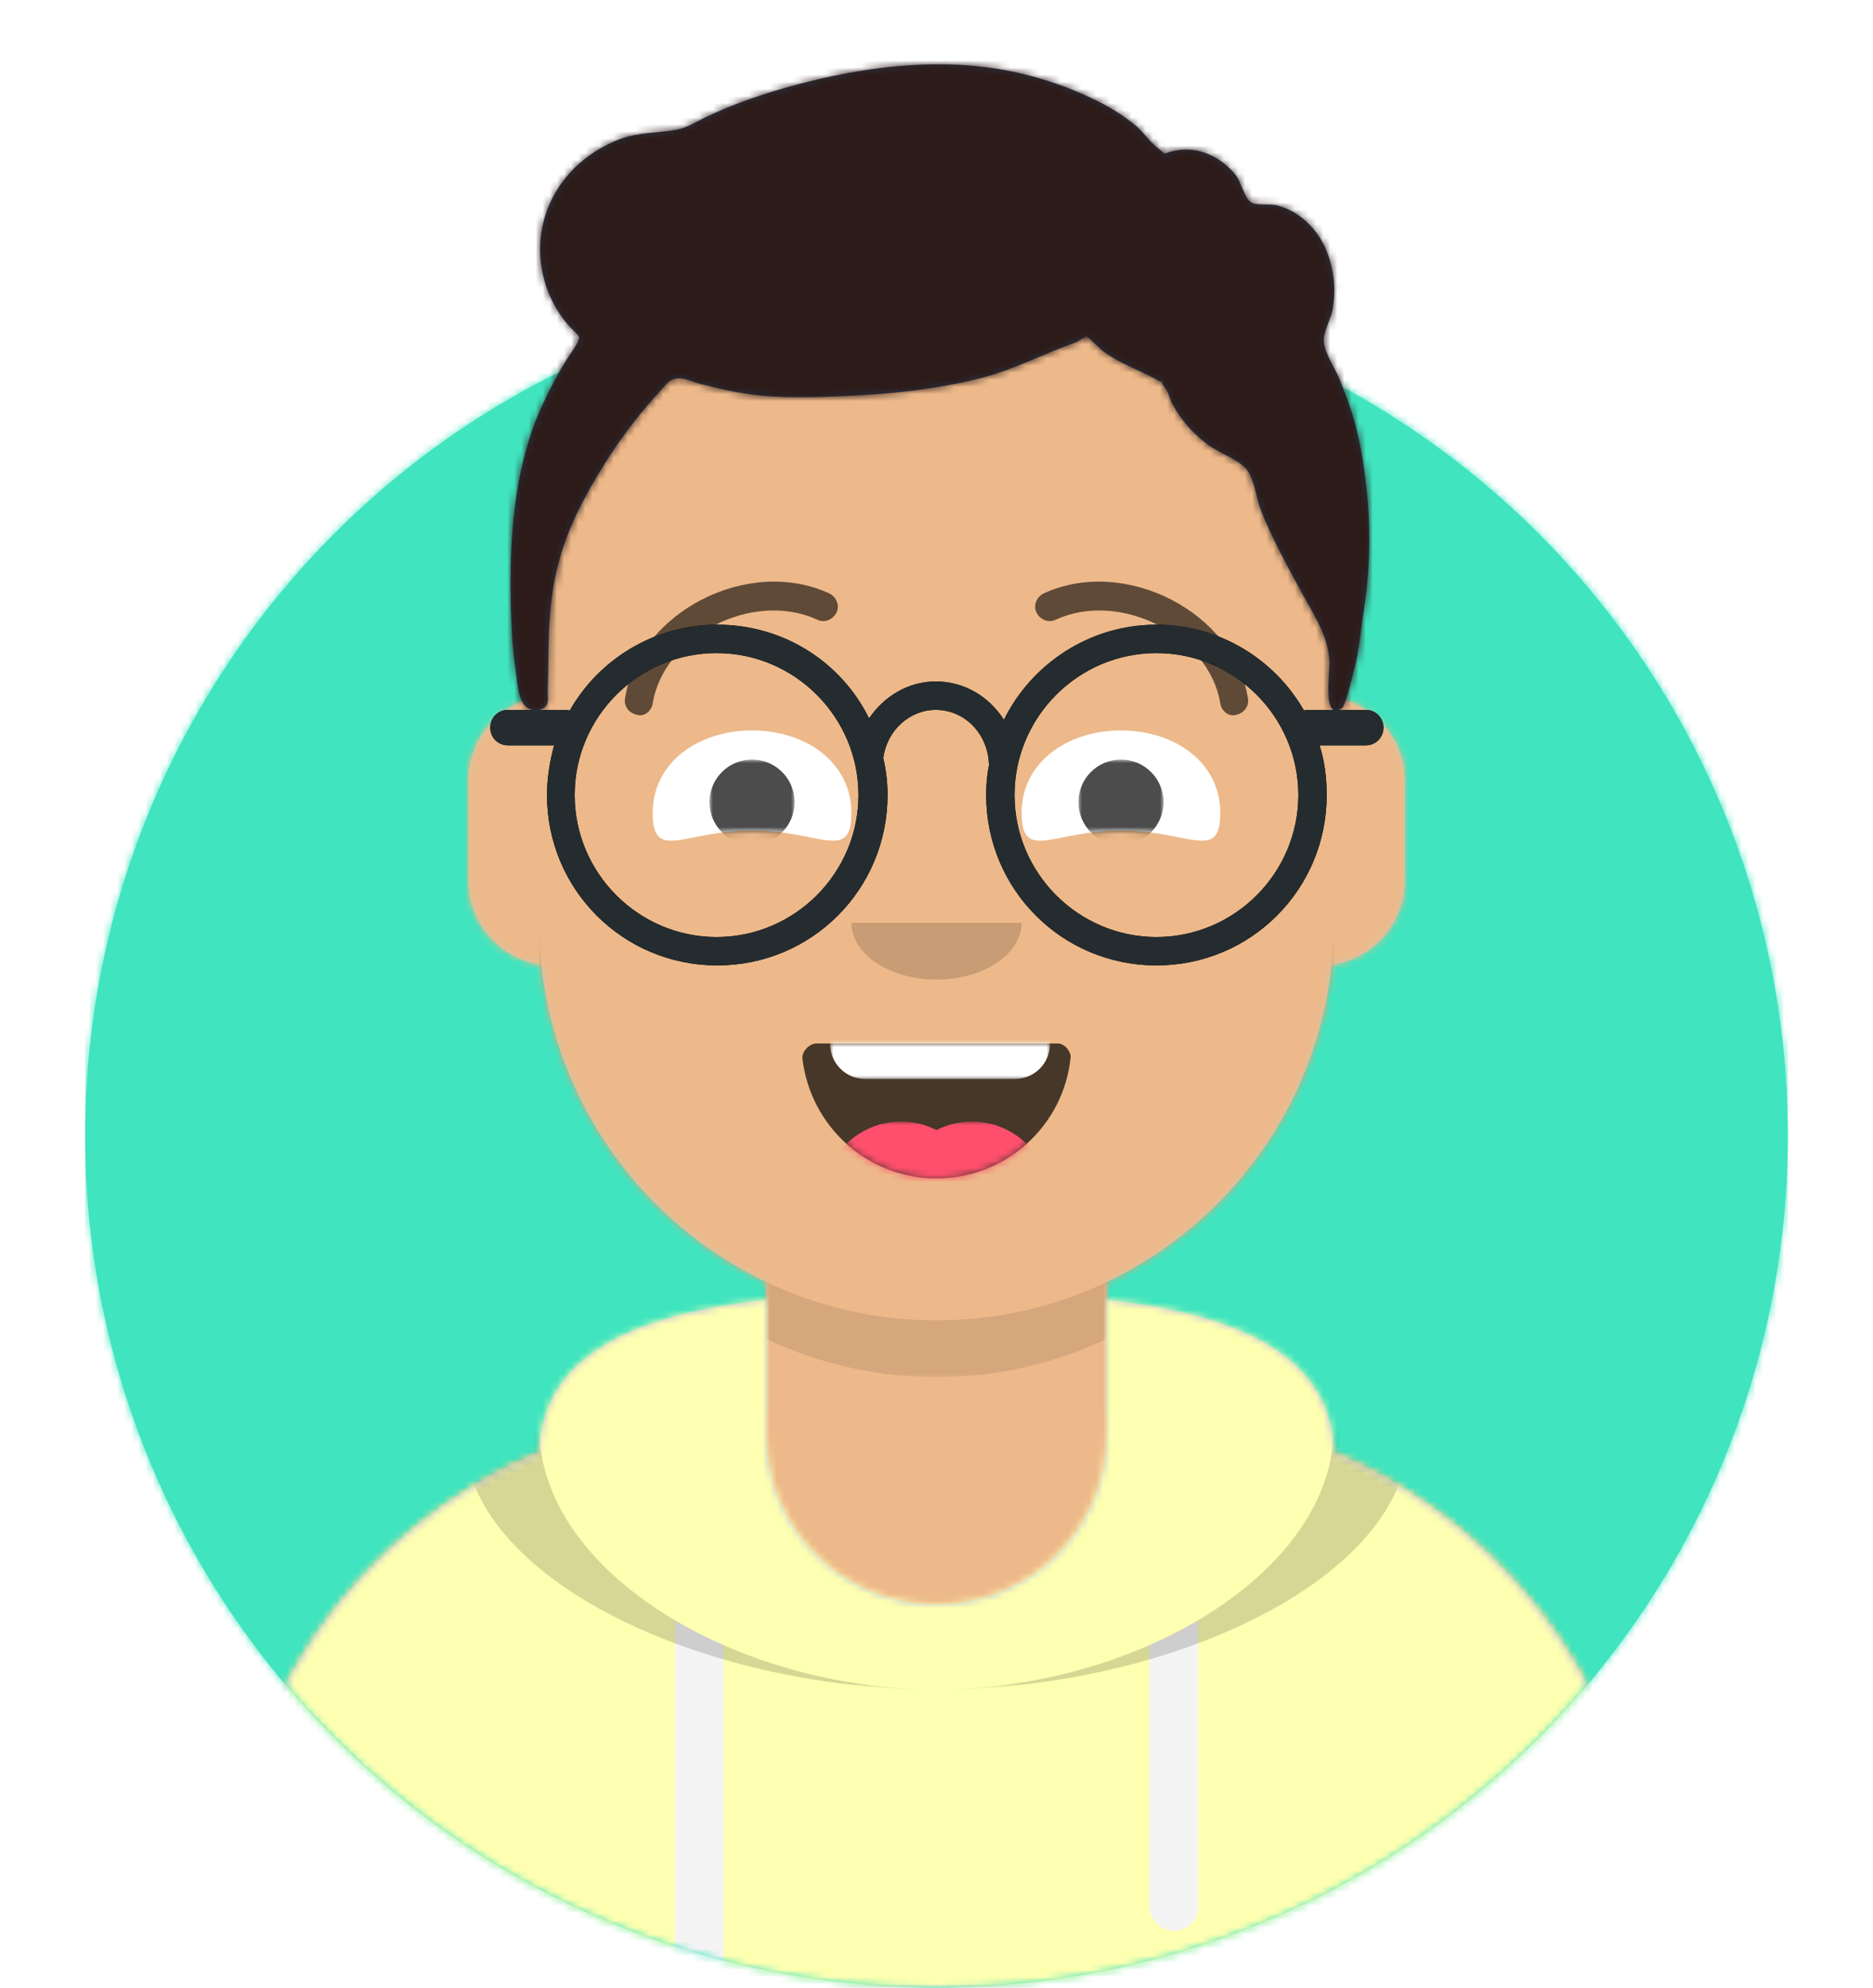 <?xml version="1.0" encoding="utf-8"?>
<!-- Generator: Adobe Illustrator 24.0.1, SVG Export Plug-In . SVG Version: 6.00 Build 0)  -->
<svg version="1.1" id="Layer_1" xmlns="http://www.w3.org/2000/svg" xmlns:xlink="http://www.w3.org/1999/xlink" x="0px" y="0px"
	 viewBox="0 0 264 280" style="enable-background:new 0 0 264 280;" xml:space="preserve">
<style type="text/css">
	.st0{fill-rule:evenodd;clip-rule:evenodd;fill:#40E4BF;}
	.st1{filter:url(#Adobe_OpacityMaskFilter);}
	.st2{fill-rule:evenodd;clip-rule:evenodd;fill:#FFFFFF;}
	.st3{mask:url(#mask-2_1_);}
	.st4{filter:url(#Adobe_OpacityMaskFilter_1_);}
	.st5{mask:url(#mask-4_1_);}
	.st6{fill-rule:evenodd;clip-rule:evenodd;fill:#D0C6AC;}
	.st7{filter:url(#Adobe_OpacityMaskFilter_2_);}
	.st8{mask:url(#mask-6_1_);}
	.st9{fill-rule:evenodd;clip-rule:evenodd;fill:#EDB98A;}
	.st10{filter:url(#Adobe_OpacityMaskFilter_3_);}
	.st11{mask:url(#mask-6_2_);fill-rule:evenodd;clip-rule:evenodd;fill-opacity:0.1;}
	.st12{fill-rule:evenodd;clip-rule:evenodd;fill:#B7C1DB;}
	.st13{filter:url(#Adobe_OpacityMaskFilter_4_);}
	.st14{mask:url(#react-mask-212_1_);}
	.st15{fill-rule:evenodd;clip-rule:evenodd;fill:#FFFFB1;}
	.st16{filter:url(#Adobe_OpacityMaskFilter_5_);}
	.st17{mask:url(#react-mask-212_2_);fill-rule:evenodd;clip-rule:evenodd;fill:#F4F4F4;}
	.st18{filter:url(#Adobe_OpacityMaskFilter_6_);}
	.st19{mask:url(#react-mask-212_3_);fill-rule:evenodd;clip-rule:evenodd;fill-opacity:0.16;}
	.st20{fill-rule:evenodd;clip-rule:evenodd;fill-opacity:0.7;}
	.st21{filter:url(#Adobe_OpacityMaskFilter_7_);}
	.st22{mask:url(#react-mask-249_1_);fill-rule:evenodd;clip-rule:evenodd;fill:#FFFFFF;}
	.st23{filter:url(#Adobe_OpacityMaskFilter_8_);}
	.st24{mask:url(#react-mask-249_2_);}
	.st25{fill-rule:evenodd;clip-rule:evenodd;fill:#FF4F6D;}
	.st26{fill-rule:evenodd;clip-rule:evenodd;fill-opacity:0.16;}
	.st27{filter:url(#Adobe_OpacityMaskFilter_9_);}
	.st28{mask:url(#react-mask-252_1_);fill-rule:evenodd;clip-rule:evenodd;fill-opacity:0.7;}
	.st29{filter:url(#Adobe_OpacityMaskFilter_10_);}
	.st30{mask:url(#react-mask-253_1_);fill-rule:evenodd;clip-rule:evenodd;fill-opacity:0.7;}
	.st31{fill-opacity:0.6;}
	.st32{filter:url(#Adobe_OpacityMaskFilter_11_);}
	.st33{mask:url(#react-mask-234_1_);}
	.st34{fill-rule:evenodd;clip-rule:evenodd;fill:#28354B;}
	.st35{filter:url(#Adobe_OpacityMaskFilter_12_);}
	.st36{mask:url(#react-mask-233_1_);}
	.st37{fill-rule:evenodd;clip-rule:evenodd;fill:#2C1B18;}
	.st38{fill-rule:evenodd;clip-rule:evenodd;}
	.st39{fill-rule:evenodd;clip-rule:evenodd;fill:#252C2F;}
</style>
<desc>Created with getavataaars.com</desc>
<g id="Avataaar_1_">
	<g transform="translate(825, 1100)">
		<g id="Circle" transform="translate(12, 40)">
			<g id="Circle-Background">
				<circle id="path-1_1_" class="st0" cx="-705" cy="-980" r="120"/>
			</g>
			<defs>
				<filter id="Adobe_OpacityMaskFilter" filterUnits="userSpaceOnUse" x="-825" y="-1100" width="240" height="240">
					<feColorMatrix  type="matrix" values="1 0 0 0 0  0 1 0 0 0  0 0 1 0 0  0 0 0 1 0"/>
				</filter>
			</defs>
			<mask maskUnits="userSpaceOnUse" x="-825" y="-1100" width="240" height="240" id="mask-2_1_">
				<g class="st1">
					<circle id="path-1_2_" class="st2" cx="-705" cy="-980" r="120"/>
				</g>
			</mask>
			<g id="Color_x2F_Palette_x2F_Blue-01" class="st3">
				<rect id="_xD83D__xDD8D_Color" x="-825" y="-1100" class="st0" width="240" height="240"/>
			</g>
		</g>
		<g id="Mask">
		</g>
		<defs>
			<filter id="Adobe_OpacityMaskFilter_1_" filterUnits="userSpaceOnUse" x="-826" y="-1100" width="265" height="280">
				<feColorMatrix  type="matrix" values="1 0 0 0 0  0 1 0 0 0  0 0 1 0 0  0 0 0 1 0"/>
			</filter>
		</defs>
		<mask maskUnits="userSpaceOnUse" x="-826" y="-1100" width="265" height="280" id="mask-4_1_">
			<g class="st4">
				<path id="path-3_1_" class="st2" d="M-813-940c0,66.3,53.7,120,120,120s120-53.7,120-120h12v-160h-264v160H-813z"/>
			</g>
		</mask>
		<g id="Avataaar" class="st5">
			<g id="Body" transform="translate(32, 36)">
				<g>
					<path id="path-5_1_" class="st6" d="M-701-955.4v18.4h4l0,0c39.8,0,72,32.2,72,72v9h-200v-9c0-39.8,32.2-72,72-72l0,0h4v-18.4
						c-17.2-8.2-29.6-24.9-31.7-44.7c-5.8-0.8-10.3-5.8-10.3-11.9v-14c0-5.9,4.3-10.9,10-11.8v-6.2l0,0c0-30.9,25.1-56,56-56l0,0
						l0,0c30.9,0,56,25.1,56,56v6.2c5.7,1,10,5.9,10,11.8v14c0,6.1-4.5,11.1-10.3,11.9C-671.4-980.3-683.8-963.6-701-955.4z"/>
				</g>
				<defs>
					<filter id="Adobe_OpacityMaskFilter_2_" filterUnits="userSpaceOnUse" x="-857" y="-1100" width="264" height="244">
						<feColorMatrix  type="matrix" values="1 0 0 0 0  0 1 0 0 0  0 0 1 0 0  0 0 0 1 0"/>
					</filter>
				</defs>
				<mask maskUnits="userSpaceOnUse" x="-857" y="-1100" width="264" height="244" id="mask-6_1_">
					<g class="st7">
						<path id="path-5_2_" class="st2" d="M-701-955.4v18.4h4l0,0c39.8,0,72,32.2,72,72v9h-200v-9c0-39.8,32.2-72,72-72l0,0h4v-18.4
							c-17.2-8.2-29.6-24.9-31.7-44.7c-5.8-0.8-10.3-5.8-10.3-11.9v-14c0-5.9,4.3-10.9,10-11.8v-6.2l0,0c0-30.9,25.1-56,56-56l0,0
							l0,0c30.9,0,56,25.1,56,56v6.2c5.7,1,10,5.9,10,11.8v14c0,6.1-4.5,11.1-10.3,11.9C-671.4-980.3-683.8-963.6-701-955.4z"/>
					</g>
				</mask>
				<g id="Skin_x2F__xD83D__xDC76__xD83C__xDFFD_-03-Brown" class="st8">
					<g id="Color" transform="translate(-32, 0)">
						<rect x="-825" y="-1100" class="st9" width="264" height="244"/>
					</g>
				</g>
				<defs>
					<filter id="Adobe_OpacityMaskFilter_3_" filterUnits="userSpaceOnUse" x="-781" y="-1021" width="112" height="79">
						<feColorMatrix  type="matrix" values="1 0 0 0 0  0 1 0 0 0  0 0 1 0 0  0 0 0 1 0"/>
					</filter>
				</defs>
				<mask maskUnits="userSpaceOnUse" x="-781" y="-1021" width="112" height="79" id="mask-6_2_">
					<g class="st10">
						<path id="path-5_3_" class="st2" d="M-701-955.4v18.4h4l0,0c39.8,0,72,32.2,72,72v9h-200v-9c0-39.8,32.2-72,72-72l0,0h4v-18.4
							c-17.2-8.2-29.6-24.9-31.7-44.7c-5.8-0.8-10.3-5.8-10.3-11.9v-14c0-5.9,4.3-10.9,10-11.8v-6.2l0,0c0-30.9,25.1-56,56-56l0,0
							l0,0c30.9,0,56,25.1,56,56v6.2c5.7,1,10,5.9,10,11.8v14c0,6.1-4.5,11.1-10.3,11.9C-671.4-980.3-683.8-963.6-701-955.4z"/>
					</g>
				</mask>
				<path id="Neck-Shadow" class="st11" d="M-669-1021v23c0,30.9-25.1,56-56,56s-56-25.1-56-56v-23v15c0,30.9,25.1,56,56,56
					s56-25.1,56-56V-1021z"/>
			</g>
			<g id="Clothing_x2F_Hoodie" transform="translate(0, 170)">
				<g id="Hoodie">
					<path id="react-path-211_1_" class="st12" d="M-717-1086.9c-17.9,2-31.7,7.5-32,21.6c-25.9,10.9-44,36.5-44,66.4l0,0v9h200v-9
						c0-29.8-18.1-55.4-44-66.4c-0.3-14.1-14.1-19.6-32-21.6v18.9l0,0c0,13.3-10.7,24-24,24l0,0c-13.3,0-24-10.7-24-24V-1086.9z"/>
				</g>
				<defs>
					<filter id="Adobe_OpacityMaskFilter_4_" filterUnits="userSpaceOnUse" x="-825" y="-1100" width="264" height="110">
						<feColorMatrix  type="matrix" values="1 0 0 0 0  0 1 0 0 0  0 0 1 0 0  0 0 0 1 0"/>
					</filter>
				</defs>
				<mask maskUnits="userSpaceOnUse" x="-825" y="-1100" width="264" height="110" id="react-mask-212_1_">
					<g class="st13">
						<path id="react-path-211_2_" class="st2" d="M-717-1086.9c-17.9,2-31.7,7.5-32,21.6c-25.9,10.9-44,36.5-44,66.4l0,0v9h200v-9
							c0-29.8-18.1-55.4-44-66.4c-0.3-14.1-14.1-19.6-32-21.6v18.9l0,0c0,13.3-10.7,24-24,24l0,0c-13.3,0-24-10.7-24-24V-1086.9z"/>
					</g>
				</mask>
				<g id="Color_x2F_Palette_x2F_Gray-01" class="st14">
					<rect id="_xD83D__xDD8D_Color_1_" x="-825" y="-1100" class="st15" width="264" height="110"/>
				</g>
				<defs>
					<filter id="Adobe_OpacityMaskFilter_5_" filterUnits="userSpaceOnUse" x="-730" y="-1041.8" width="74" height="51.8">
						<feColorMatrix  type="matrix" values="1 0 0 0 0  0 1 0 0 0  0 0 1 0 0  0 0 0 1 0"/>
					</filter>
				</defs>
				<mask maskUnits="userSpaceOnUse" x="-730" y="-1041.8" width="74" height="51.8" id="react-mask-212_2_">
					<g class="st16">
						<path id="react-path-211_3_" class="st2" d="M-717-1086.9c-17.9,2-31.7,7.5-32,21.6c-25.9,10.9-44,36.5-44,66.4l0,0v9h200v-9
							c0-29.8-18.1-55.4-44-66.4c-0.3-14.1-14.1-19.6-32-21.6v18.9l0,0c0,13.3-10.7,24-24,24l0,0c-13.3,0-24-10.7-24-24V-1086.9z"/>
					</g>
				</mask>
				<path id="Straps" class="st17" d="M-723-1038.3v48.3h-7v-51.8C-727.8-1040.5-725.5-1039.3-723-1038.3z M-656-1041.8v40.3
					c0,1.9-1.6,3.5-3.5,3.5s-3.5-1.6-3.5-3.5v-36.8C-660.5-1039.3-658.2-1040.5-656-1041.8z"/>
				<defs>
					<filter id="Adobe_OpacityMaskFilter_6_" filterUnits="userSpaceOnUse" x="-759.5" y="-1087.3" width="133" height="55.3">
						<feColorMatrix  type="matrix" values="1 0 0 0 0  0 1 0 0 0  0 0 1 0 0  0 0 0 1 0"/>
					</filter>
				</defs>
				<mask maskUnits="userSpaceOnUse" x="-759.5" y="-1087.3" width="133" height="55.3" id="react-mask-212_3_">
					<g class="st18">
						<path id="react-path-211_4_" class="st2" d="M-717-1086.9c-17.9,2-31.7,7.5-32,21.6c-25.9,10.9-44,36.5-44,66.4l0,0v9h200v-9
							c0-29.8-18.1-55.4-44-66.4c-0.3-14.1-14.1-19.6-32-21.6v18.9l0,0c0,13.3-10.7,24-24,24l0,0c-13.3,0-24-10.7-24-24V-1086.9z"/>
					</g>
				</mask>
				<path id="Shadow" class="st19" d="M-734-1087.3c-15.1,2.8-25.5,8.5-25.5,19.6c0,19.7,33,35.7,66.5,35.7s66.5-16,66.5-35.7
					c0-11.1-10.4-16.7-25.5-19.6c9.1,3.4,15,9,15,18.4c0,20.4-27.8,36.9-56,36.9c-28.2,0-56-16.5-56-36.9
					C-749-1078.3-743.1-1083.9-734-1087.3z"/>
			</g>
			<g id="Face" transform="translate(76, 82)">
				<g id="Mouth_x2F_Smile" transform="translate(2, 52)">
					<g id="Mouth">
						<path id="react-path-248_1_" class="st20" d="M-789.9-1084.9c1.1,9.5,9.1,16.9,18.9,16.9c9.8,0,17.9-7.4,18.9-17
							c0.1-0.8-0.8-2-1.8-2c-14.9,0-26.3,0-34,0C-789-1087-790-1085.8-789.9-1084.9z"/>
					</g>
					<defs>
						<filter id="Adobe_OpacityMaskFilter_7_" filterUnits="userSpaceOnUse" x="-786" y="-1098" width="31" height="16">
							<feColorMatrix  type="matrix" values="1 0 0 0 0  0 1 0 0 0  0 0 1 0 0  0 0 0 1 0"/>
						</filter>
					</defs>
					<mask maskUnits="userSpaceOnUse" x="-786" y="-1098" width="31" height="16" id="react-mask-249_1_">
						<g class="st21">
							<path id="react-path-248_2_" class="st2" d="M-789.9-1084.9c1.1,9.5,9.1,16.9,18.9,16.9c9.8,0,17.9-7.4,18.9-17
								c0.1-0.8-0.8-2-1.8-2c-14.9,0-26.3,0-34,0C-789-1087-790-1085.8-789.9-1084.9z"/>
						</g>
					</mask>
					<path id="Teeth" class="st22" d="M-781-1098h21c2.8,0,5,2.2,5,5v6c0,2.8-2.2,5-5,5h-21c-2.8,0-5-2.2-5-5v-6
						C-786-1095.8-783.8-1098-781-1098z"/>
					<defs>
						<filter id="Adobe_OpacityMaskFilter_8_" filterUnits="userSpaceOnUse" x="-787" y="-1076" width="32" height="22">
							<feColorMatrix  type="matrix" values="1 0 0 0 0  0 1 0 0 0  0 0 1 0 0  0 0 0 1 0"/>
						</filter>
					</defs>
					<mask maskUnits="userSpaceOnUse" x="-787" y="-1076" width="32" height="22" id="react-mask-249_2_">
						<g class="st23">
							<path id="react-path-248_3_" class="st2" d="M-789.9-1084.9c1.1,9.5,9.1,16.9,18.9,16.9c9.8,0,17.9-7.4,18.9-17
								c0.1-0.8-0.8-2-1.8-2c-14.9,0-26.3,0-34,0C-789-1087-790-1085.8-789.9-1084.9z"/>
						</g>
					</mask>
					<g id="Tongue" class="st24">
						<g transform="translate(38, 24)">
							<circle class="st25" cx="-814" cy="-1089" r="11"/>
							<circle class="st25" cx="-804" cy="-1089" r="11"/>
						</g>
					</g>
				</g>
				<g id="Nose_x2F_Default" transform="translate(28, 40)">
					<path id="Nose" class="st26" d="M-809-1092c0,4.4,5.4,8,12,8l0,0c6.6,0,12-3.6,12-8"/>
				</g>
				<g id="Eyes_x2F_Squint-_xD83D__xDE0A_" transform="translate(0, 8)">
					<g id="Eye" transform="translate(16, 13)">
						<g id="The-white-stuff">
							<path id="react-path-250_1_" class="st2" d="M-811-1086c9.6,0,14,4.5,14-2.5s-6.3-11.6-14-11.6s-14,4.6-14,11.6
								S-820.6-1086-811-1086z"/>
						</g>
						<defs>
							<filter id="Adobe_OpacityMaskFilter_9_" filterUnits="userSpaceOnUse" x="-817" y="-1096" width="12" height="12">
								<feColorMatrix  type="matrix" values="1 0 0 0 0  0 1 0 0 0  0 0 1 0 0  0 0 0 1 0"/>
							</filter>
						</defs>
						<mask maskUnits="userSpaceOnUse" x="-817" y="-1096" width="12" height="12" id="react-mask-252_1_">
							<g class="st27">
								<path id="react-path-250_2_" class="st2" d="M-811-1086c9.6,0,14,4.5,14-2.5s-6.3-11.6-14-11.6s-14,4.6-14,11.6
									S-820.6-1086-811-1086z"/>
							</g>
						</mask>
						<circle class="st28" cx="-811" cy="-1090" r="6"/>
					</g>
					<g id="Eye_1_" transform="translate(68, 13)">
						<g id="Eyeball-Mask">
							<path id="react-path-251_1_" class="st2" d="M-811-1086c9.6,0,14,4.5,14-2.5s-6.3-11.6-14-11.6s-14,4.6-14,11.6
								S-820.6-1086-811-1086z"/>
						</g>
						<defs>
							<filter id="Adobe_OpacityMaskFilter_10_" filterUnits="userSpaceOnUse" x="-817" y="-1096" width="12" height="12">
								<feColorMatrix  type="matrix" values="1 0 0 0 0  0 1 0 0 0  0 0 1 0 0  0 0 0 1 0"/>
							</filter>
						</defs>
						<mask maskUnits="userSpaceOnUse" x="-817" y="-1096" width="12" height="12" id="react-mask-253_1_">
							<g class="st29">
								<path id="react-path-251_2_" class="st2" d="M-811-1086c9.6,0,14,4.5,14-2.5s-6.3-11.6-14-11.6s-14,4.6-14,11.6
									S-820.6-1086-811-1086z"/>
							</g>
						</mask>
						<circle class="st30" cx="-811" cy="-1090" r="6"/>
					</g>
				</g>
				<g id="Eyebrow_x2F_Outline_x2F_Raised-Excited">
					<g id="I-Browse" transform="translate(12, 0)">
						<path id="Eyebrow" class="st31" d="M-821-1082.9c1.5-9.5,14.1-16,23.2-11.8c1,0.5,2.2,0,2.7-1c0.5-1,0-2.2-1-2.7
							c-11.5-5.3-26.9,2.7-28.8,14.8c-0.2,1.1,0.6,2.1,1.7,2.3C-822.2-1081-821.2-1081.8-821-1082.9z"/>
						<path id="Eyebrow_1_" class="st31" d="M-741-1082.9c-1.5-9.5-14.1-16-23.2-11.8c-1,0.5-2.2,0-2.7-1c-0.5-1,0-2.2,1-2.7
							c11.5-5.3,26.9,2.7,28.8,14.8c0.2,1.1-0.6,2.1-1.7,2.3C-739.8-1081-740.8-1081.8-741-1082.9z"/>
					</g>
				</g>
			</g>
			<g id="Top">
				<g id="Mask_1_">
				</g>
				<defs>
					<filter id="Adobe_OpacityMaskFilter_11_" filterUnits="userSpaceOnUse" x="-826" y="-1100" width="264" height="280">
						<feColorMatrix  type="matrix" values="1 0 0 0 0  0 1 0 0 0  0 0 1 0 0  0 0 0 1 0"/>
					</filter>
				</defs>
				<mask maskUnits="userSpaceOnUse" x="-826" y="-1100" width="264" height="280" id="react-mask-234_1_">
					<g class="st32">
						<rect id="react-path-236_1_" x="-825" y="-1100" class="st2" width="264" height="280"/>
					</g>
				</mask>
				<g id="Top_x2F_Short-Hair_x2F_Short-Curly" class="st33">
					<g transform="translate(-1, 0)">
						<g id="Short-Hair">
							<path id="react-path-235_1_" class="st34" d="M-730.7-1048c0.1-0.1-0.2-0.1-0.9-0.1C-730.8-1048-730.5-1048-730.7-1048
								 M-738.9-1063.7C-738.9-1063.7-738.9-1063.5-738.9-1063.7 M-631.2-1029.2c-0.3-3.3-0.7-6.6-1.5-9.9c-0.6-2.6-1.5-5-2.5-7.5
								c-0.6-1.5-2-3.5-2.2-5.1c-0.2-1.6,1.1-3.3,1.3-5.2c0.3-1.8,0.2-3.7-0.2-5.4c-0.8-4-3.6-7.8-7.9-8.8c-1-0.2-3,0.1-3.6-0.5
								c-0.8-0.6-1.3-2.8-2-3.7c-2-2.5-5.1-4.1-8.4-3.5c-2.4,0.4-1,0.9-2.8-0.5c-1-0.8-1.8-2-2.7-2.8c-1.5-1.3-3.2-2.4-4.9-3.3
								c-4.6-2.4-9.8-4.1-14.8-4.9c-9.3-1.5-19.2-0.2-28.2,2.2c-4.5,1.2-9,2.7-13.1,4.7c-1.8,0.9-2.8,1.6-4.7,1.8
								c-2.9,0.4-5.4,0.3-8.2,1.6c-8.5,3.8-12.4,12.7-9.1,21.2c0.7,1.7,1.6,3.2,2.8,4.6c1.5,1.7,2.1,1.3,0.8,3.3c-2,2.9-3.6,6-5,9.2
								c-3.5,8.4-4.1,17.9-3.9,26.8c0.1,3.1,0.2,6.3,0.7,9.4c0.2,1.3,0.3,3.9,1.3,4.9c0.5,0.5,1.2,0.8,2,0.6
								c1.7-0.5,1.1-1.7,1.2-2.9c0.2-5.9-0.1-11.1,1.3-16.9c1-4.3,2.8-8.2,5-12c2.8-4.9,5.9-9.2,9.8-13.4c0.9-1,1.1-1.4,2.3-1.5
								c0.9-0.1,2.3,0.6,3.2,0.8c2,0.5,4,1,6,1.3c3.7,0.6,7.4,0.6,11.2,0.5c7.4-0.2,14.9-0.8,22.1-2.6c4.8-1.2,9-3.5,13.6-5.1
								c0.1,0,1.2-0.8,1.4-0.8c0.3,0,2,1.8,2.3,2c2.2,1.7,4.7,2.5,7.1,3.8c3,1.7,0.1-0.7,1.7,1.4c0.5,0.6,0.7,1.7,1.1,2.4
								c1.2,2.2,2.9,4.1,4.9,5.6c2,1.5,4.9,2.2,5.9,4.1c0.8,1.5,1,3.5,1.6,5.1c1.6,4.1,3.8,8,5.9,11.9c1.7,3.1,3.6,5.9,3.8,9.5
								c0.1,1.2-1.1,8.7,1.8,6.5c0.4-0.3,1.4-4.2,1.5-4.8c0.8-2.6,1-5.4,1.4-8.1C-631-1018.7-630.8-1023.8-631.2-1029.2"/>
						</g>
						<defs>
							<filter id="Adobe_OpacityMaskFilter_12_" filterUnits="userSpaceOnUse" x="-825" y="-1100" width="264" height="280">
								<feColorMatrix  type="matrix" values="1 0 0 0 0  0 1 0 0 0  0 0 1 0 0  0 0 0 1 0"/>
							</filter>
						</defs>
						<mask maskUnits="userSpaceOnUse" x="-825" y="-1100" width="264" height="280" id="react-mask-233_1_">
							<g class="st35">
								<path id="react-path-235_2_" class="st2" d="M-730.7-1048c0.1-0.1-0.2-0.1-0.9-0.1C-730.8-1048-730.5-1048-730.7-1048
									 M-738.9-1063.7C-738.9-1063.7-738.9-1063.5-738.9-1063.7 M-631.2-1029.2c-0.3-3.3-0.7-6.6-1.5-9.9c-0.6-2.6-1.5-5-2.5-7.5
									c-0.6-1.5-2-3.5-2.2-5.1c-0.2-1.6,1.1-3.3,1.3-5.2c0.3-1.8,0.2-3.7-0.2-5.4c-0.8-4-3.6-7.8-7.9-8.8c-1-0.2-3,0.1-3.6-0.5
									c-0.8-0.6-1.3-2.8-2-3.7c-2-2.5-5.1-4.1-8.4-3.5c-2.4,0.4-1,0.9-2.8-0.5c-1-0.8-1.8-2-2.7-2.8c-1.5-1.3-3.2-2.4-4.9-3.3
									c-4.6-2.4-9.8-4.1-14.8-4.9c-9.3-1.5-19.2-0.2-28.2,2.2c-4.5,1.2-9,2.7-13.1,4.7c-1.8,0.9-2.8,1.6-4.7,1.8
									c-2.9,0.4-5.4,0.3-8.2,1.6c-8.5,3.8-12.4,12.7-9.1,21.2c0.7,1.7,1.6,3.2,2.8,4.6c1.5,1.7,2.1,1.3,0.8,3.3
									c-2,2.9-3.6,6-5,9.2c-3.5,8.4-4.1,17.9-3.9,26.8c0.1,3.1,0.2,6.3,0.7,9.4c0.2,1.3,0.3,3.9,1.3,4.9c0.5,0.5,1.2,0.8,2,0.6
									c1.7-0.5,1.1-1.7,1.2-2.9c0.2-5.9-0.1-11.1,1.3-16.9c1-4.3,2.8-8.2,5-12c2.8-4.9,5.9-9.2,9.8-13.4c0.9-1,1.1-1.4,2.3-1.5
									c0.9-0.1,2.3,0.6,3.2,0.8c2,0.5,4,1,6,1.3c3.7,0.6,7.4,0.6,11.2,0.5c7.4-0.2,14.9-0.8,22.1-2.6c4.8-1.2,9-3.5,13.6-5.1
									c0.1,0,1.2-0.8,1.4-0.8c0.3,0,2,1.8,2.3,2c2.2,1.7,4.7,2.5,7.1,3.8c3,1.7,0.1-0.7,1.7,1.4c0.5,0.6,0.7,1.7,1.1,2.4
									c1.2,2.2,2.9,4.1,4.9,5.6c2,1.5,4.9,2.2,5.9,4.1c0.8,1.5,1,3.5,1.6,5.1c1.6,4.1,3.8,8,5.9,11.9c1.7,3.1,3.6,5.9,3.8,9.5
									c0.1,1.2-1.1,8.7,1.8,6.5c0.4-0.3,1.4-4.2,1.5-4.8c0.8-2.6,1-5.4,1.4-8.1C-631-1018.7-630.8-1023.8-631.2-1029.2"/>
							</g>
						</mask>
						<g id="Skin_x2F__xD83D__xDC76__xD83C__xDFFD_-03-Brown_1_" class="st36">
							<g id="Color_1_" transform="translate(0, 0) ">
								<rect x="-825" y="-1100" class="st37" width="264" height="280"/>
							</g>
						</g>
						<g id="Top_x2F__x5F_Resources_x2F_Round" transform="translate(62, 85)">
							<g id="Lennon-Glasses">
								<g>
									<path id="react-path-246" class="st38" d="M-744.5-1083.6c3.9-7.9,12.1-13.4,21.5-13.4c8.9,0,16.7,4.9,20.8,12.1
										c0.2-0.1,0.4-0.1,0.7-0.1h8c1.4,0,2.5,1.1,2.5,2.5s-1.1,2.5-2.5,2.5h-6.5c0.7,2.2,1,4.6,1,7c0,13.3-10.7,24-24,24
										s-24-10.7-24-24c0-1.4,0.1-2.8,0.4-4.2c-0.1-4.4-3.4-7.8-7.5-7.8c-3.7,0-6.9,2.9-7.4,6.8c0.4,1.7,0.6,3.4,0.6,5.2
										c0,13.3-10.7,24-24,24s-24-10.7-24-24c0-2.4,0.4-4.8,1-7h-6.5c-1.4,0-2.5-1.1-2.5-2.5s1.1-2.5,2.5-2.5l0,0h8
										c0.2,0,0.4,0,0.7,0.1c4.1-7.2,11.9-12.1,20.8-12.1c9.4,0,17.5,5.3,21.4,13.2c2.1-3.1,5.5-5.2,9.4-5.2
										C-750.1-1089-746.6-1086.9-744.5-1083.6z M-785-1053c11,0,20-9,20-20s-9-20-20-20s-20,9-20,20S-796-1053-785-1053z
										 M-723-1053c11,0,20-9,20-20s-9-20-20-20s-20,9-20,20S-734-1053-723-1053z"/>
								</g>
								<g>
									<path id="react-path-246_1_" class="st39" d="M-744.5-1083.6c3.9-7.9,12.1-13.4,21.5-13.4c8.9,0,16.7,4.9,20.8,12.1
										c0.2-0.1,0.4-0.1,0.7-0.1h8c1.4,0,2.5,1.1,2.5,2.5s-1.1,2.5-2.5,2.5h-6.5c0.7,2.2,1,4.6,1,7c0,13.3-10.7,24-24,24
										s-24-10.7-24-24c0-1.4,0.1-2.8,0.4-4.2c-0.1-4.4-3.4-7.8-7.5-7.8c-3.7,0-6.9,2.9-7.4,6.8c0.4,1.7,0.6,3.4,0.6,5.2
										c0,13.3-10.7,24-24,24s-24-10.7-24-24c0-2.4,0.4-4.8,1-7h-6.5c-1.4,0-2.5-1.1-2.5-2.5s1.1-2.5,2.5-2.5l0,0h8
										c0.2,0,0.4,0,0.7,0.1c4.1-7.2,11.9-12.1,20.8-12.1c9.4,0,17.5,5.3,21.4,13.2c2.1-3.1,5.5-5.2,9.4-5.2
										C-750.1-1089-746.6-1086.9-744.5-1083.6z M-785-1053c11,0,20-9,20-20s-9-20-20-20s-20,9-20,20S-796-1053-785-1053z
										 M-723-1053c11,0,20-9,20-20s-9-20-20-20s-20,9-20,20S-734-1053-723-1053z"/>
								</g>
							</g>
						</g>
					</g>
				</g>
			</g>
		</g>
	</g>
</g>
</svg>
